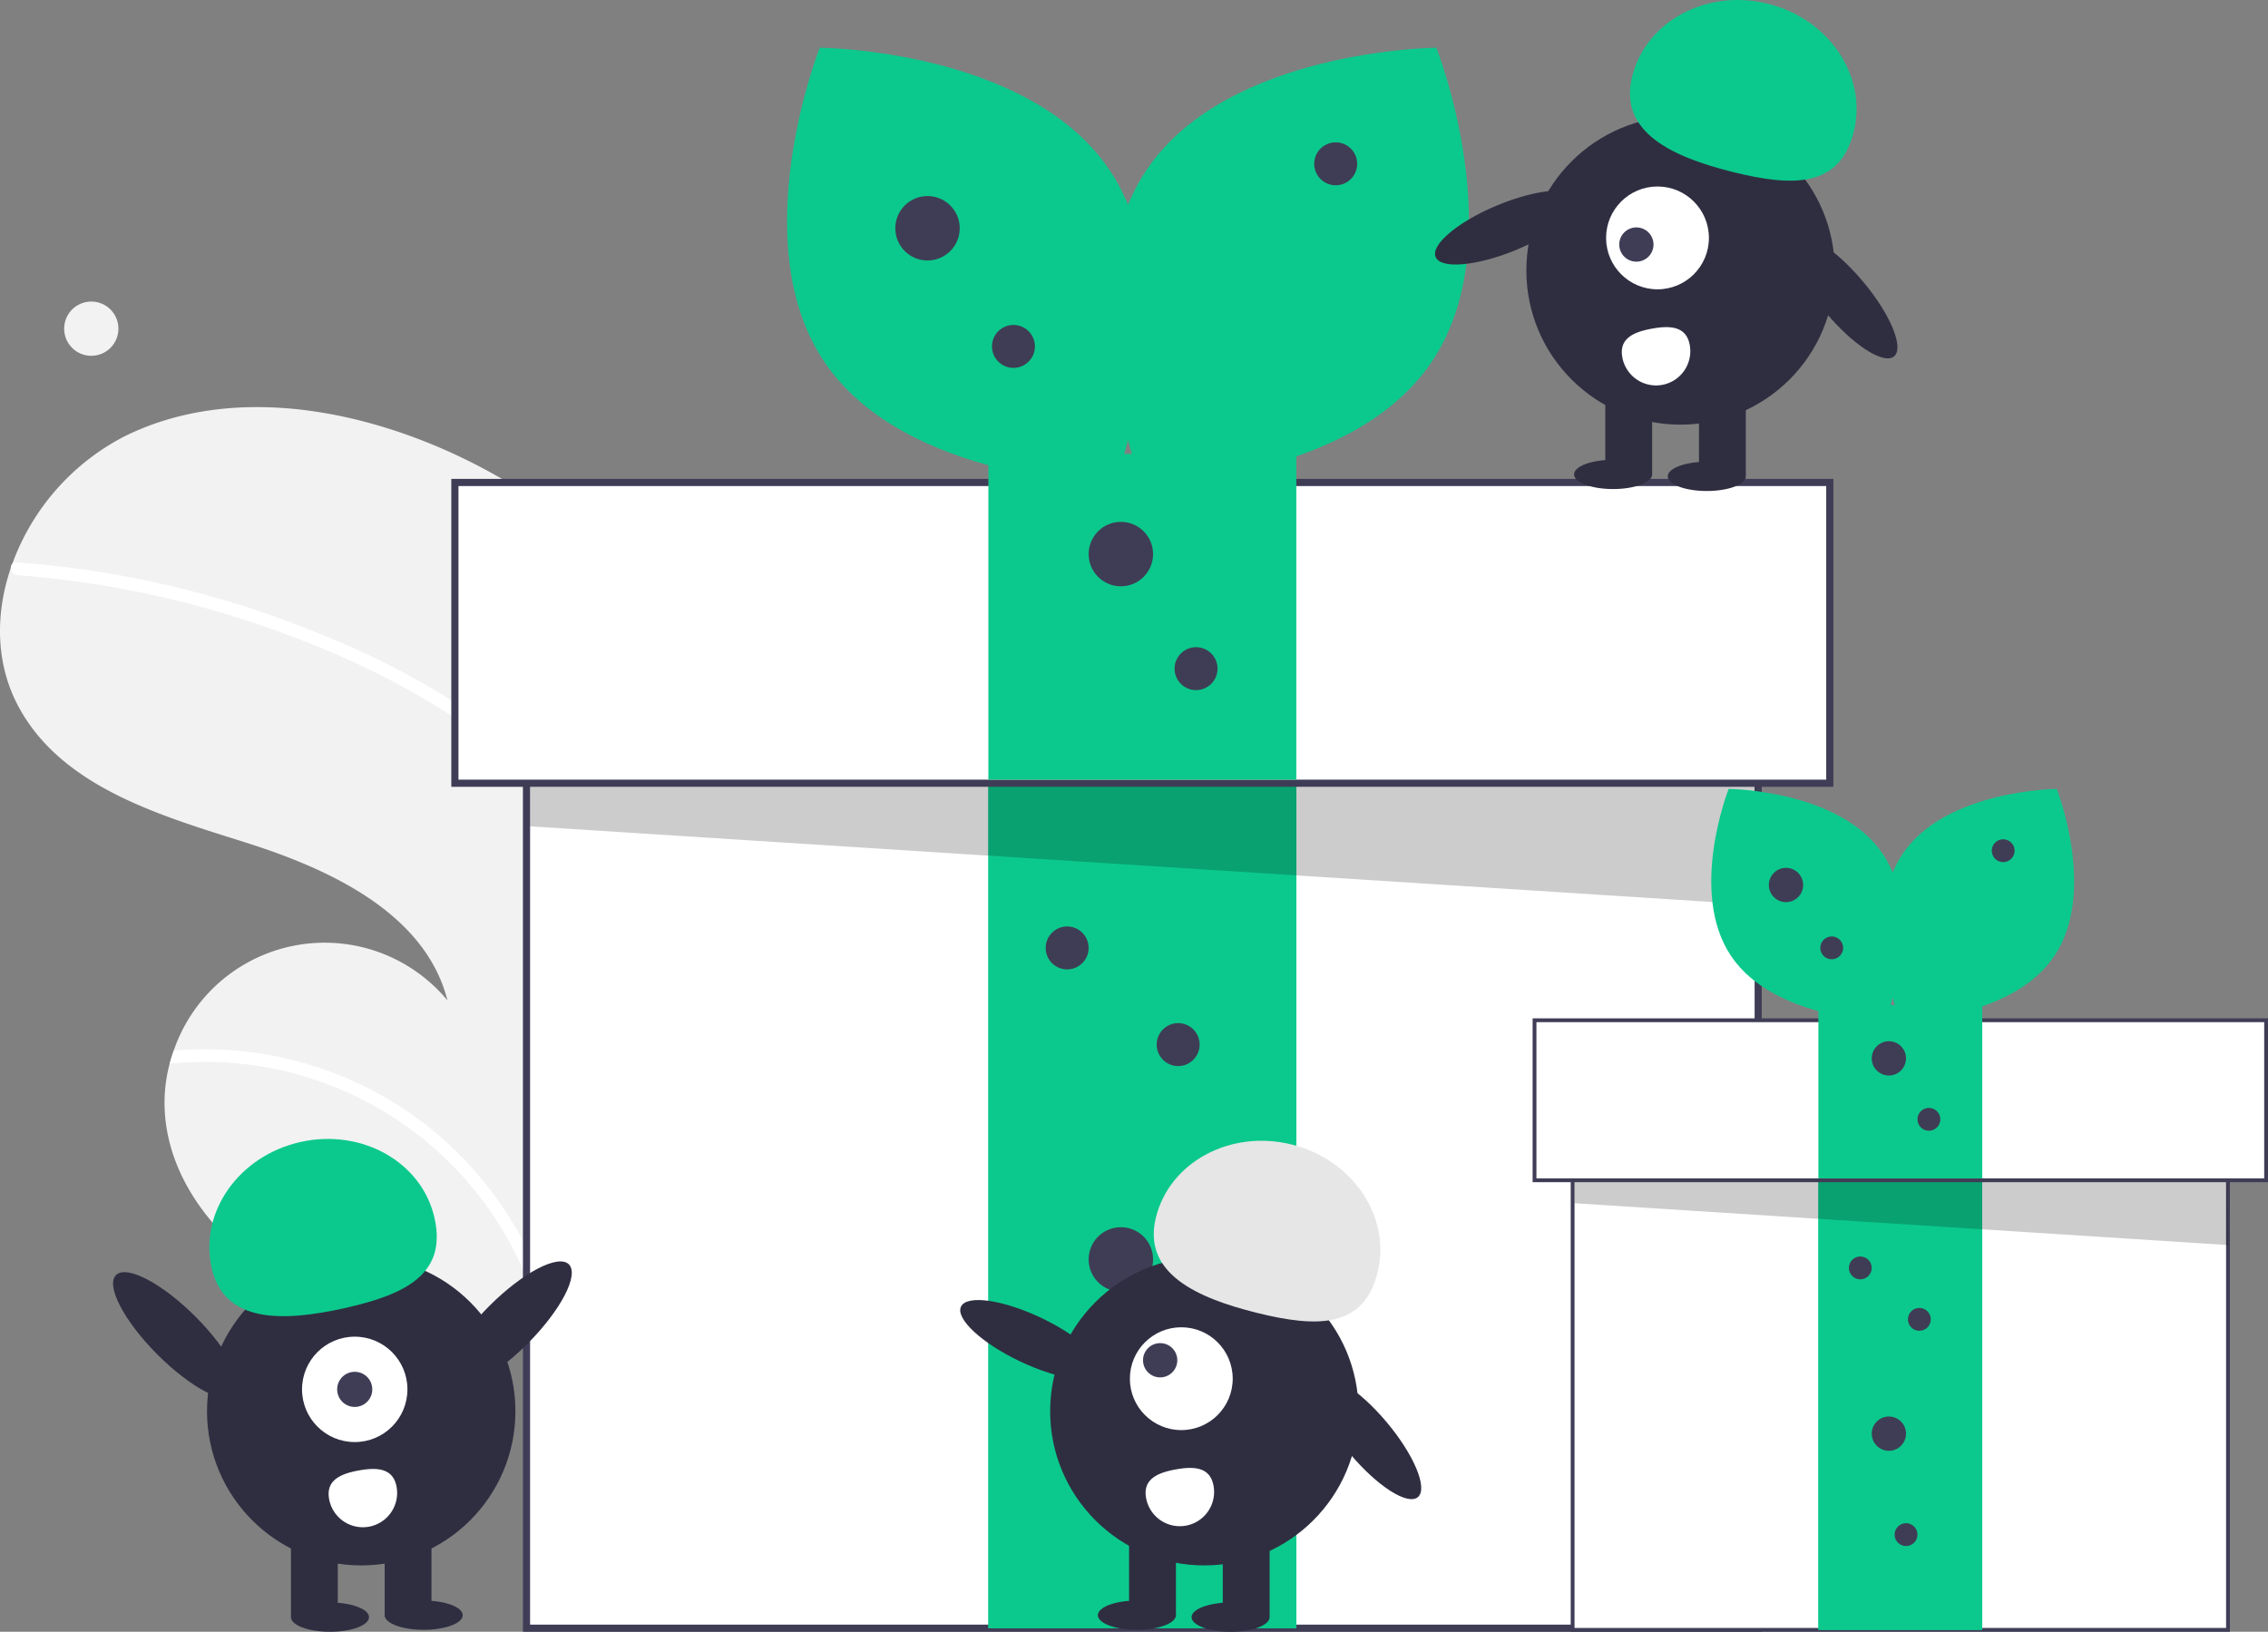<svg xmlns="http://www.w3.org/2000/svg" data-name="Layer 1" width="633.43" height="455.755" viewBox="0 0 633.43 455.755" xmlns:xlink="http://www.w3.org/1999/xlink"><rect x="0" y="0" width="633.43" height="455.755" fill="#808080" stroke="none"/><path d="M428.066,358.644c1.341.834,2.657,1.683,3.971,2.561A336.159,336.159,0,0,1,455.488,470.698q.303,6.514.308,13.008a326.406,326.406,0,0,1-14.018,95.838q-.745,2.454-1.522,4.887c-.371,1.164-.749,2.34-1.16,3.495-.436.592-.866,1.174-1.295,1.755-.03.026-.057.069-.088.095-.173.235-.346.469-.502.699-.743.997-1.496,1.987-2.239,2.984l.625.043,1.567.1-.006.011c-.526-.011-1.063-.028-1.594-.056-.193.001-.403.005-.6-.012-.176-.003-.362-.014-.537-.017-22.601-.612-45.73-1.74-66.296-10.983-21.526-9.682-39.787-30.615-38.859-54.192a42.317,42.317,0,0,1,1.397-9.138c.333-1.247.727-2.472,1.149-3.695a44.556,44.556,0,0,1,76.442-13.991c-6.169-24.245-32.654-36.617-56.507-44.138-23.871-7.517-50.729-15.381-62.924-37.226-6.809-12.156-6.973-26.32-2.53-39.399.135-.391.277-.793.43-1.188a65.015,65.015,0,0,1,31.351-35.591c27.279-13.506,60.427-8.741,88.378,3.314A161.159,161.159,0,0,1,428.066,358.644Z" transform="translate(-283.285 -222.122)" fill="#f2f2f2"/><path d="M349.879,515.619a100.32,100.32,0,0,1,57.724,25.15,102.656,102.656,0,0,1,29.19,45.794c.317,1.008.605,2.013.876,3.023.542-1.031,1.068-2.086,1.588-3.13.335-.669.676-1.348,1-2.023-.371,1.164-.749,2.34-1.16,3.495-.436.592-.866,1.174-1.295,1.755-.03.026-.057.069-.088.095-.173.235-.346.469-.502.699-.743.997-1.496,1.987-2.239,2.984l.625.043,1.567.1-.006.011c-.526-.011-1.063-.028-1.594-.056-.193.001-.403.005-.6-.012-.065-.306-.147-.607-.229-.91a96.93,96.93,0,0,0-104.066-73.42c.333-1.247.727-2.472,1.149-3.695A103.693,103.693,0,0,1,349.879,515.619Z" transform="translate(-283.285 -222.122)" fill="#fff"/><path d="M421.12,425.942a110.374,110.374,0,0,1,22.605,22.761,91.571,91.571,0,0,1,8.636,14.665c1.146,2.388,2.189,4.846,3.128,7.33q.303,6.514.308,13.008a94.571,94.571,0,0,0-2.911-9.67c-.594-1.74-1.254-3.446-1.955-5.132-7.862-18.885-22.106-33.796-38.905-45.132-18.002-12.13-38.296-21.236-58.864-28.007a271.664,271.664,0,0,0-65.071-12.987,1.948,1.948,0,0,1-1.79-2.012,1.676,1.676,0,0,1,.43-1.188,1.392,1.392,0,0,1,1.195-.38c2.732.204,5.457.42,8.182.709a274.884,274.884,0,0,1,66.369,15.32C383.136,402.765,403.584,412.542,421.12,425.942Z" transform="translate(-283.285 -222.122)" fill="#fff"/><circle cx="25.496" cy="91.797" r="7.578" fill="#f2f2f2"/><rect x="147.046" y="161.755" width="344" height="293" fill="#fff"/><path d="M775.331,677.878h-346v-295h346Zm-344-2h342v-291h-342Z" transform="translate(-283.285 -222.122)" fill="#3f3d56"/><rect x="276.046" y="218.755" width="86" height="236" fill="#0bc98c"/><rect x="276.046" y="218.755" width="86" height="236" fill="#0bc98c"/><polygon points="148.046 183.255 148.046 230.793 491.046 252.755 490.035 194.097 148.046 183.255" opacity="0.2"/><rect x="127.046" y="134.755" width="384" height="84" fill="#fff"/><path d="M795.331,441.878h-386v-86h386Zm-384-2h382v-82h-382Z" transform="translate(-283.285 -222.122)" fill="#3f3d56"/><rect x="276.046" y="126.755" width="86" height="91" fill="#0bc98c"/><path d="M593.123,269.534c22.701,33.652,1.312,87.775,1.312,87.775s-58.195-.436-80.897-34.088-1.312-87.775-1.312-87.775S570.422,235.882,593.123,269.534Z" transform="translate(-283.285 -222.122)" fill="#0bc98c"/><path d="M603.539,269.534c-22.701,33.652-1.312,87.775-1.312,87.775s58.195-.436,80.897-34.088,1.312-87.775,1.312-87.775S626.24,235.882,603.539,269.534Z" transform="translate(-283.285 -222.122)" fill="#0bc98c"/><circle cx="259.046" cy="63.755" r="9" fill="#3f3d56"/><circle cx="313.046" cy="154.755" r="9" fill="#3f3d56"/><circle cx="313.046" cy="351.755" r="9" fill="#3f3d56"/><circle cx="283.046" cy="96.755" r="6" fill="#3f3d56"/><circle cx="373.046" cy="45.755" r="6" fill="#3f3d56"/><circle cx="334.046" cy="186.755" r="6" fill="#3f3d56"/><circle cx="298.046" cy="264.755" r="6" fill="#3f3d56"/><circle cx="329.046" cy="291.755" r="6" fill="#3f3d56"/><circle cx="322.046" cy="404.755" r="6" fill="#3f3d56"/><rect x="439.22" y="299.323" width="183.037" height="155.9" fill="#fff"/><path d="M906.073,677.878H721.973V520.913H906.073Zm-183.037-1.064H905.009V521.977H723.037Z" transform="translate(-283.285 -222.122)" fill="#3f3d56"/><rect x="507.859" y="329.652" width="45.759" height="125.572" fill="#0bc98c"/><rect x="507.859" y="329.652" width="45.759" height="125.572" fill="#0bc98c"/><polygon points="439.752 310.763 439.752 336.057 622.257 347.742 621.719 316.532 439.752 310.763" opacity="0.2"/><rect x="428.578" y="284.957" width="204.32" height="44.695" fill="#fff"/><path d="M916.715,552.306h-205.384V506.547H916.715Zm-204.32-1.064H915.651V507.611H712.395Z" transform="translate(-283.285 -222.122)" fill="#3f3d56"/><rect x="507.859" y="280.7" width="45.759" height="48.42" fill="#0bc98c"/><path d="M809.124,460.605c12.079,17.905.698,46.704.698,46.704s-30.965-.232-43.044-18.138-.698-46.704-.698-46.704S797.045,442.699,809.124,460.605Z" transform="translate(-283.285 -222.122)" fill="#0bc98c"/><path d="M814.666,460.605c-12.079,17.905-.698,46.704-.698,46.704s30.965-.232,43.044-18.138.698-46.704.698-46.704S826.745,442.699,814.666,460.605Z" transform="translate(-283.285 -222.122)" fill="#0bc98c"/><circle cx="498.813" cy="247.179" r="4.789" fill="#3f3d56"/><circle cx="527.546" cy="295.598" r="4.789" fill="#3f3d56"/><circle cx="527.546" cy="400.419" r="4.789" fill="#3f3d56"/><circle cx="511.583" cy="264.737" r="3.192" fill="#3f3d56"/><circle cx="559.471" cy="237.601" r="3.192" fill="#3f3d56"/><circle cx="538.72" cy="312.625" r="3.192" fill="#3f3d56"/><circle cx="519.565" cy="354.127" r="3.192" fill="#3f3d56"/><circle cx="536.059" cy="368.494" r="3.192" fill="#3f3d56"/><circle cx="532.335" cy="428.619" r="3.192" fill="#3f3d56"/><ellipse cx="571.139" cy="596.292" rx="6.76" ry="21.534" transform="translate(-495.661 634.681) rotate(-64.626)" fill="#2f2e41"/><ellipse cx="665.455" cy="623.753" rx="6.76" ry="21.534" transform="translate(-528.484 350.575) rotate(-39.938)" fill="#2f2e41"/><circle cx="336.363" cy="394.153" r="43.067" fill="#2f2e41"/><rect x="341.508" y="427.952" width="13.084" height="23.442" fill="#2f2e41"/><rect x="315.34" y="427.952" width="13.084" height="23.442" fill="#2f2e41"/><ellipse cx="343.688" cy="451.667" rx="10.903" ry="4.089" fill="#2f2e41"/><ellipse cx="317.521" cy="451.121" rx="10.903" ry="4.089" fill="#2f2e41"/><path d="M606.125,562.138c3.846-15.487,20.821-24.601,37.915-20.356s27.834,20.24,23.989,35.727-16.604,15.537-33.698,11.292S602.279,577.625,606.125,562.138Z" transform="translate(-283.285 -222.122)" fill="#e6e6e6"/><circle cx="329.924" cy="385.065" r="14.359" fill="#fff"/><circle cx="324.023" cy="379.918" r="4.786" fill="#3f3d56"/><path d="M622.216,637.103a9.572,9.572,0,1,1-18.835,3.429h0l-.003-.018c-.942-5.202,3.08-7.043,8.283-7.985S621.275,631.901,622.216,637.103Z" transform="translate(-283.285 -222.122)" fill="#fff"/><ellipse cx="704.139" cy="285.673" rx="21.534" ry="6.76" transform="translate(-339.013 68.322) rotate(-22.442)" fill="#2f2e41"/><ellipse cx="798.455" cy="305.135" rx="6.76" ry="21.534" transform="translate(-292.919 361.633) rotate(-39.938)" fill="#2f2e41"/><circle cx="469.363" cy="75.535" r="43.067" fill="#2f2e41"/><rect x="474.508" y="109.334" width="13.084" height="23.442" fill="#2f2e41"/><rect x="448.34" y="109.334" width="13.084" height="23.442" fill="#2f2e41"/><ellipse cx="476.688" cy="133.048" rx="10.903" ry="4.089" fill="#2f2e41"/><ellipse cx="450.521" cy="132.503" rx="10.903" ry="4.089" fill="#2f2e41"/><path d="M739.125,243.52c3.846-15.487,20.821-24.601,37.915-20.356s27.834,20.24,23.989,35.727-16.604,15.537-33.698,11.292S735.279,259.007,739.125,243.52Z" transform="translate(-283.285 -222.122)" fill="#0bc98c"/><circle cx="462.924" cy="66.447" r="14.359" fill="#fff"/><circle cx="457.023" cy="68.3" r="4.786" fill="#3f3d56"/><path d="M755.216,318.485a9.572,9.572,0,1,1-18.835,3.429h0l-.003-.018c-.942-5.202,3.08-7.043,8.283-7.985S754.275,313.283,755.216,318.485Z" transform="translate(-283.285 -222.122)" fill="#fff"/><circle cx="100.885" cy="394.153" r="43.067" fill="#2f2e41"/><rect x="81.259" y="427.952" width="13.084" height="23.442" fill="#2f2e41"/><rect x="107.426" y="427.952" width="13.084" height="23.442" fill="#2f2e41"/><ellipse cx="92.162" cy="451.667" rx="10.903" ry="4.089" fill="#2f2e41"/><ellipse cx="118.33" cy="451.121" rx="10.903" ry="4.089" fill="#2f2e41"/><path d="M342.393,576.224c-3.477-15.574,7.639-31.31,24.829-35.149s33.944,5.675,37.422,21.249-7.915,21.318-25.105,25.156S345.87,591.797,342.393,576.224Z" transform="translate(-283.285 -222.122)" fill="#0bc98c"/><ellipse cx="425.273" cy="592.154" rx="23.892" ry="7.501" transform="translate(-577.487 252.306) rotate(-45.022)" fill="#2f2e41"/><ellipse cx="332.568" cy="595.154" rx="7.501" ry="23.892" transform="translate(-606.644 187.102) rotate(-44.978)" fill="#2f2e41"/><circle cx="99.073" cy="388.049" r="14.719" fill="#fff"/><circle cx="99.073" cy="388.049" r="4.906" fill="#3f3d56"/><path d="M394.042,637.394a9.572,9.572,0,1,1-18.835,3.429h0l-.003-.018c-.942-5.202,3.08-7.043,8.283-7.985S393.1,632.192,394.042,637.394Z" transform="translate(-283.285 -222.122)" fill="#fff"/></svg>